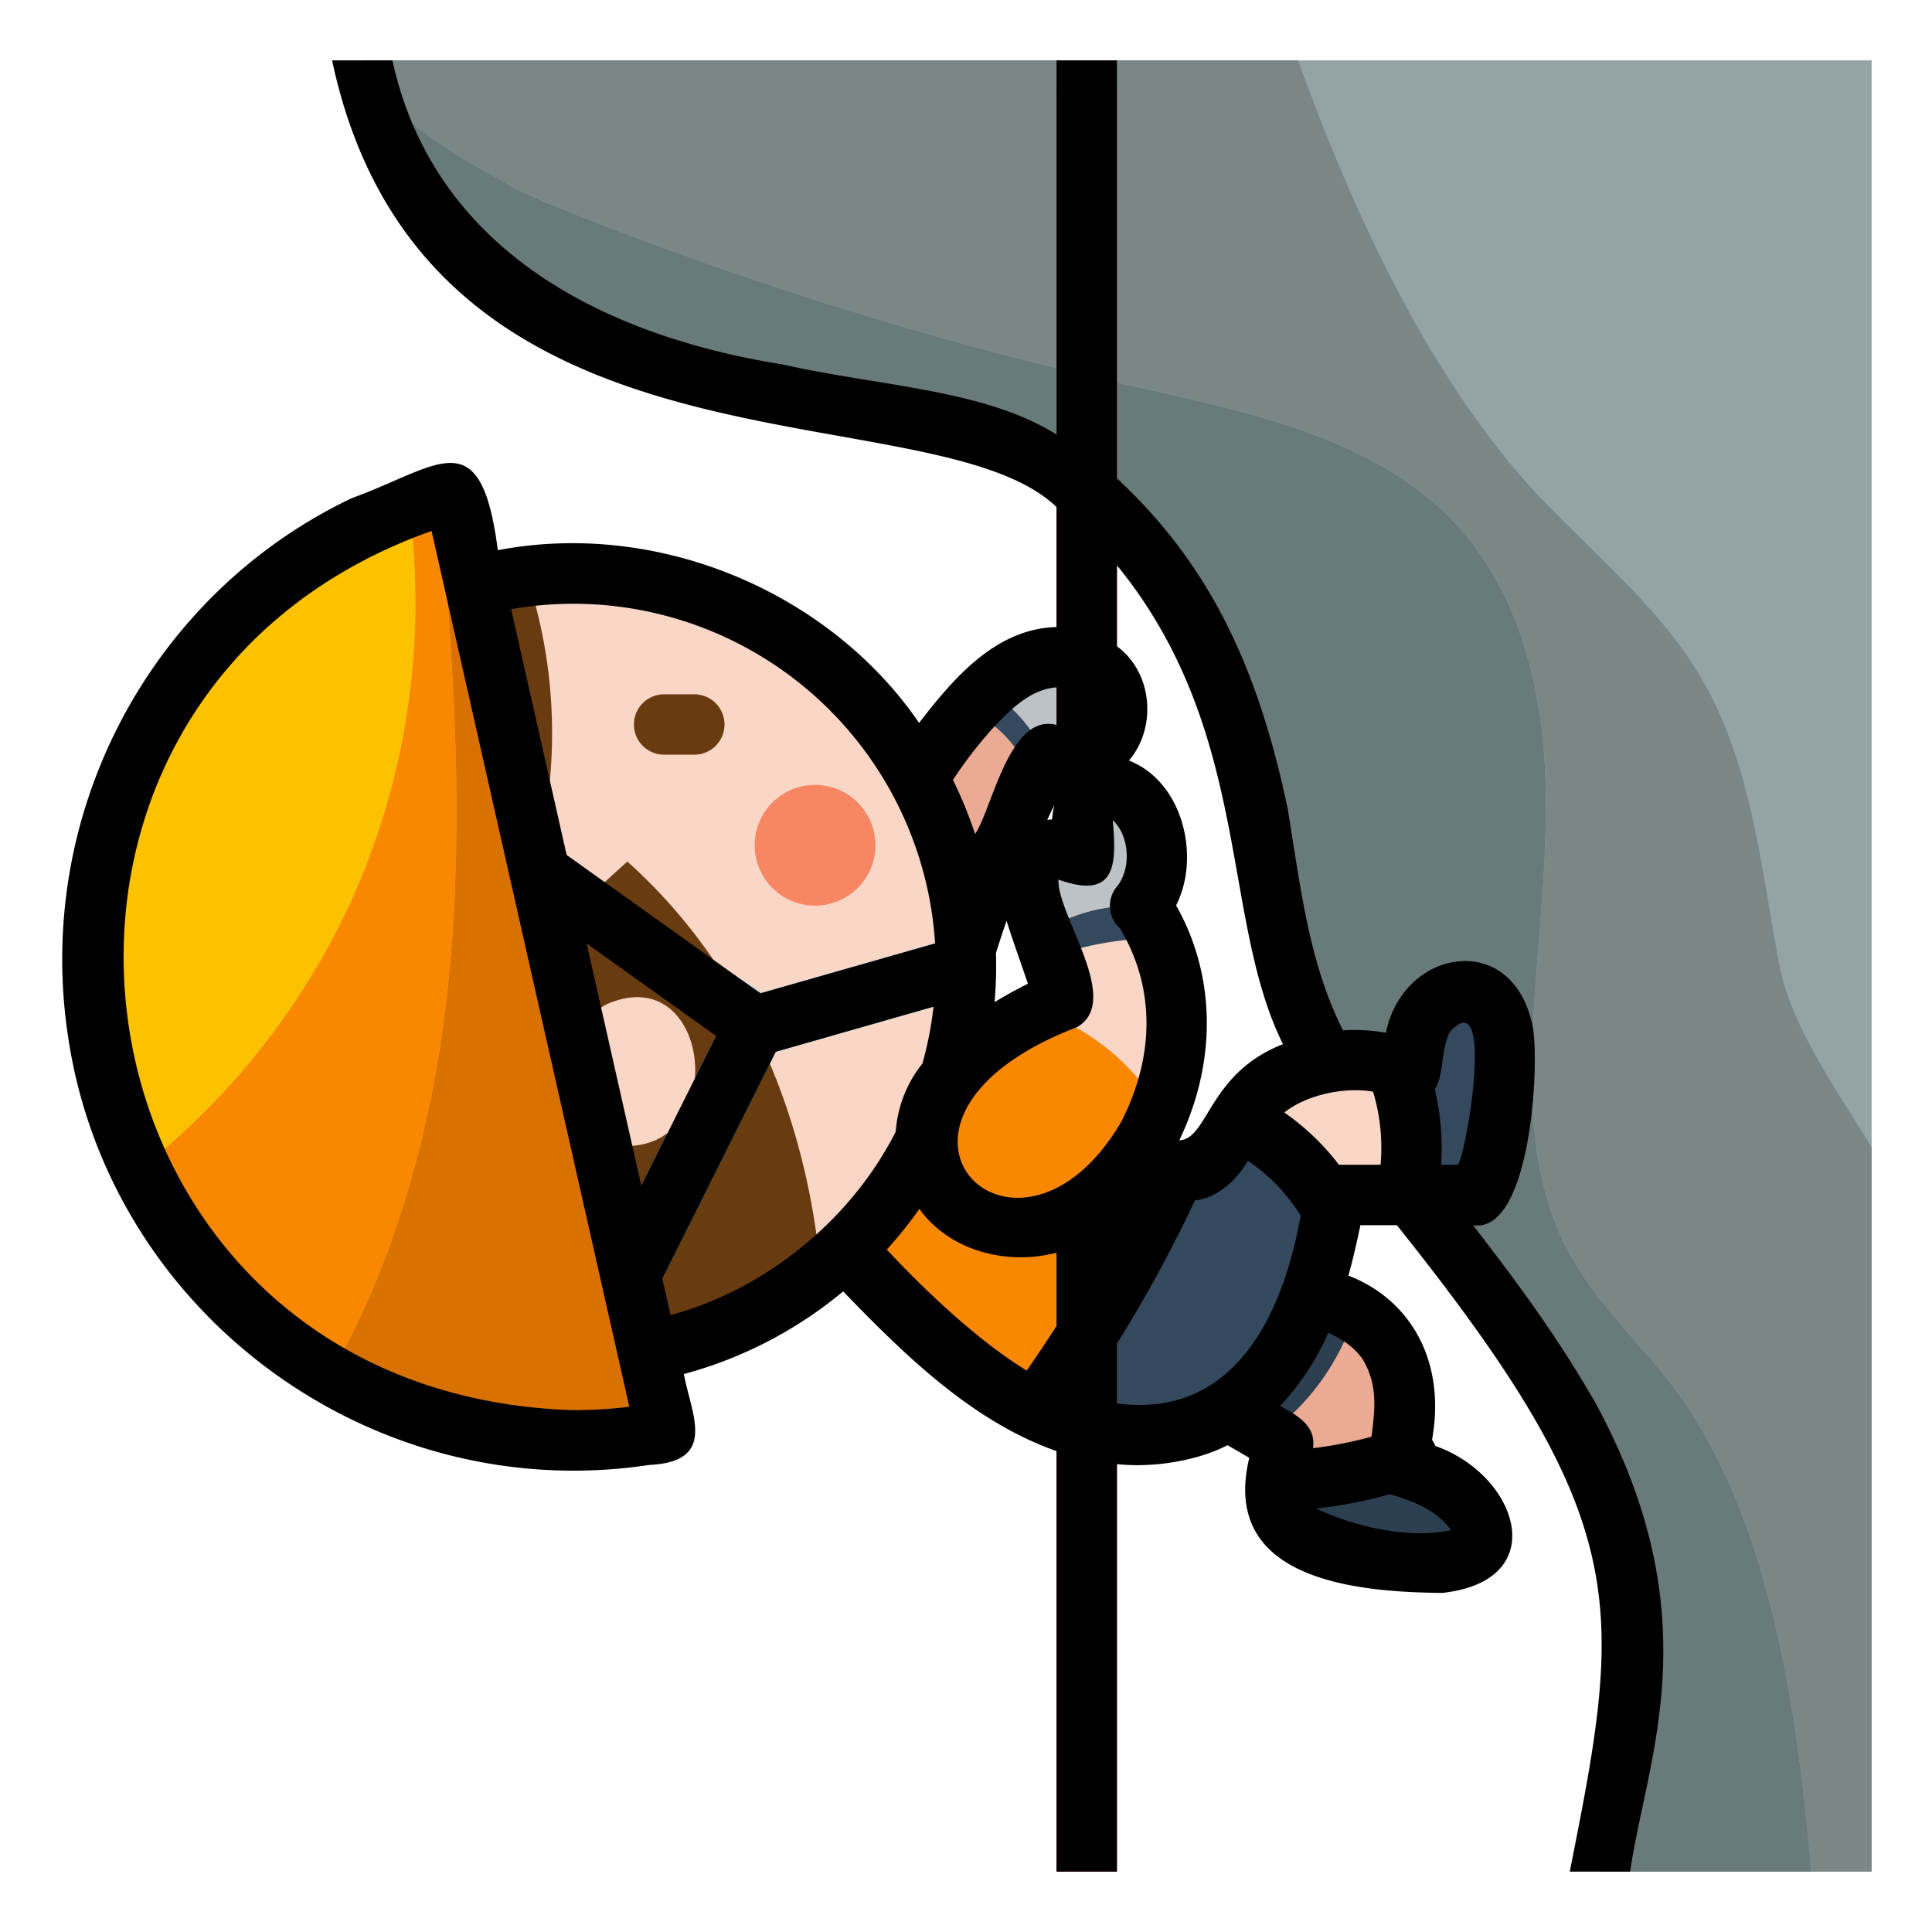 <svg height="512" viewBox="0 0 512 512" width="512" xmlns="http://www.w3.org/2000/svg"><g><g><path d="m96 16h400v480h-64s24-64-8-120-72-80-80-144-40-112-88-120-96-16-120-40c-20.4-20.4-40-56-40-56z" fill="#94a4a5"/><g><path d="m415.934 332.2c-9.645-17.734-10.689-38.826-9.761-58.991 1.059-23.018 4.4-45.991 3.3-69.008s-7.164-46.729-22.446-63.975c-21.222-23.951-55.184-30.786-86.406-37.8a997.755 997.755 0 0 1 -151.587-47c-15.811-6.326-33.434-15.426-37.91-31.426h-.007l1.38 5.987-1.38-5.987h-15.117s11.6 27.6 32 48c24 24 72 32 120 40s80 56 88 120 48 88 80 144 8 120 8 120h56c-3.678-42.95-11.011-95.035-36.947-128.945-8.96-11.713-20.073-21.904-27.119-34.855z" fill="#697a7a"/><path d="m451.007 179.963c-10.293-17.683-26.292-31.155-40.6-45.782-30.542-31.227-51.551-77.111-66.407-118.181h-248c4.472 16 37.223 33.1 53.03 39.422a997.755 997.755 0 0 0 151.587 47c31.222 7.015 65.184 13.85 86.406 37.8 15.282 17.246 21.345 40.959 22.446 63.975s-2.237 45.99-3.3 69.008c-.928 20.165.116 41.257 9.761 58.991 7.046 12.955 18.159 23.146 27.119 34.859 25.936 33.91 33.269 86 36.947 128.945h16v-192c-8.577-14.121-21.352-31.88-24.464-48.314-4.889-25.842-7.293-52.993-20.525-75.723z" fill="#7a8786"/></g><path d="m347.48 342.88c8.07 2.63 15.93 6.22 20.48 13.18 3.02 4.61 4.19 10.23 4.25 15.74a87.173 87.173 0 0 1 -1.9 16.4c6.83 2.02 12.33 4.14 17.56 8.97 2.93 2.71 5.7 6.49 4.74 10.36a8.39 8.39 0 0 1 -4.94 5.34 20.4 20.4 0 0 1 -7.36 1.36 74.293 74.293 0 0 1 -40.79-10.31 45.743 45.743 0 0 1 .57-21.48c-4.86-3-9.8-5.82-14.73-8.66z" fill="#eaaa94"/><g fill="#2c3f51"><path d="m359.15 347.914a57.758 57.758 0 0 0 -11.67-5.034l-22.12 30.9c3.593 2.07 7.192 4.131 10.761 6.257a63.1 63.1 0 0 0 23.029-32.123z"/><path d="m387.87 397.17c-5.23-4.83-10.73-6.95-17.56-8.97l.028-.155a29.879 29.879 0 0 1 -31.528 1.017 47.666 47.666 0 0 0 .71 14.858 74.293 74.293 0 0 0 40.79 10.31 20.4 20.4 0 0 0 7.36-1.36 8.39 8.39 0 0 0 4.94-5.34c.96-3.87-1.81-7.65-4.74-10.36z"/></g><path d="m300.5 307.2c7.38 2.01 16.02 6.17 21.2-.71 5.83-7.73 8.19-15.12 17.25-20.35a40.117 40.117 0 0 1 34.89-2.28c.51-5.01 1.07-10.2 3.61-14.55s7.64-7.63 12.53-6.43c7.1 1.75 9.12 10.85 8.98 18.16a105.951 105.951 0 0 1 -6.91 35.64h-38.06c-2.24 11.15-4.51 22.4-9.08 32.81s-11.72 20.04-21.66 25.56c-14.31 7.95-32.45 6.17-47.3-.72s-27.09-18.26-38.9-29.59c-4.57-4.39-9.2-8.93-12.43-14.31l23.38-50.43z" fill="#fad6c6"/><path d="m326.875 298.747c-1.59 2.494-3.179 5.1-5.175 7.743-2.9 3.854-6.888 4.243-11.131 3.487a268.558 268.558 0 0 1 -34.4 64.453c14.808 6.805 32.838 8.531 47.077.62 9.94-5.52 17.08-15.16 21.66-25.56 4.555-10.376 6.825-21.587 9.058-32.7a49.021 49.021 0 0 0 -27.089-18.043z" fill="#35495e"/><path d="m300.5 307.2-52.5-27.2-23.38 50.43c3.23 5.38 7.86 9.92 12.43 14.31 11.81 11.33 24.05 22.71 38.9 29.59l.223.1a268.558 268.558 0 0 0 34.4-64.453c-3.337-.593-6.827-1.893-10.073-2.777z" fill="#f98800"/><path d="m389.98 262.88c-4.89-1.2-10 2.08-12.53 6.43s-3.1 9.54-3.61 14.55c-.054-.022-.109-.04-.163-.062a54.116 54.116 0 0 1 .506 32.882h17.867a105.951 105.951 0 0 0 6.91-35.64c.14-7.31-1.88-16.41-8.98-18.16z" fill="#35495e"/><path d="m243.34 206.23a121.214 121.214 0 0 1 13.97-18.76c4.88-5.38 10.51-10.48 17.48-12.52s15.51-.19 19.4 5.94a13.1 13.1 0 0 1 -16.82 18.78 288.5 288.5 0 0 0 -21.48 51.82z" fill="#eaaa94"/><g><path d="m294.19 180.89c-3.89-6.13-12.44-7.98-19.4-5.94-5.01 1.466-9.325 4.517-13.169 8.112a34.833 34.833 0 0 1 15.279 17.523c.161-.3.313-.611.475-.915a13.1 13.1 0 0 0 16.82-18.78z" fill="#bcc2c6"/><path d="m261.621 183.062c-1.5 1.407-2.939 2.895-4.311 4.408-.18.2-.355.4-.534.6a33.328 33.328 0 0 1 16.909 18.753q1.563-3.133 3.21-6.24a34.833 34.833 0 0 0 -15.274-17.521z" fill="#35495e"/></g><path d="m280 24h16v472h-16z" fill="#e22526"/><path d="m311.822 269.151q.077 2.589-.067 5.178c-.968 17.542-10.44 38.289-26.433 47.03-9.258 5.061-21.414 5.5-30.024-.6a23.97 23.97 0 0 1 -9.887-17.308c-1.519-18.148 20.1-31.042 36.707-38.528-2.551-8.867-5.956-17.022-8.507-25.888-1.126-3.916-2.084-8.639.661-11.649a8.12 8.12 0 0 1 6.479-2.27 24.014 24.014 0 0 1 6.843 1.779 28.227 28.227 0 0 1 -.48-11.41c.748-3.448 3.542-6.724 7.068-6.8 2.451-.054 4.691 1.4 6.447 3.113 7.428 7.243 8.124 20.3 1.508 28.287.8-.97 7.305 13.992 7.729 15.576a58.858 58.858 0 0 1 1.956 13.49z" fill="#fad6c6"/><g><path d="m302.41 240.129a42.934 42.934 0 0 0 -26.223 7c.742 2.179 1.5 4.343 2.255 6.51a88 88 0 0 1 28.474-5.038c-1.729-3.825-3.716-7.852-4.506-8.472z" fill="#35495e"/><path d="m302.41 240.129c-.118-.093-.213-.118-.273-.046 6.616-7.992 5.92-21.044-1.508-28.286-1.756-1.712-4-3.168-6.447-3.114-3.526.077-6.32 3.353-7.067 6.8a28.208 28.208 0 0 0 .479 11.41 24.014 24.014 0 0 0 -6.843-1.779 8.12 8.12 0 0 0 -6.479 2.27c-2.745 3.01-1.787 7.733-.661 11.649.792 2.753 1.67 5.434 2.576 8.092a42.934 42.934 0 0 1 26.223-6.996z" fill="#bcc2c6"/><path d="m275.591 268.044c-15.206 7.732-31.506 19.568-30.18 35.406a23.97 23.97 0 0 0 9.887 17.308c8.61 6.1 20.766 5.662 30.024.6 10.186-5.567 17.721-16 22.1-27.383a59.646 59.646 0 0 0 -31.831-25.931z" fill="#f98800"/></g><path d="m245.34 301.91v.01a103.989 103.989 0 1 1 6.39-16.37v.01z" fill="#fad6c6"/><path d="m166.259 228.322c-13.615 12.22-27.34 25.767-40.956 37.986 21.56-33.084 26.877-76.172 14.3-113.569a104 104 0 1 0 77.881 184.048c-3.798-41.35-20.171-80.616-51.225-108.465z" fill="#683b11"/><path d="m263.692 253.8a8 8 0 0 0 -9.89-5.494l-52.1 14.884-81.702-55.19v16l69.912 50.289-37.067 74.133 14.31 7.156 38.426-76.852 52.619-15.034a8 8 0 0 0 5.492-9.892z" fill="#00a8e7"/><path d="m184 200h-8a8 8 0 0 1 0-16h8a8 8 0 0 1 0 16z" fill="#683b11"/><path d="m120.3 130.646 56.157 248.709a127.54 127.54 0 0 1 -56.157-248.709z" fill="#fcc200"/><g><path d="m116.42 131.715q-4.055 1.177-8 2.606a192.2 192.2 0 0 1 -14.749 103.133 192.109 192.109 0 0 1 -56.475 72.3 128.074 128.074 0 0 0 50.404 54.515c17.472-30.669 27.024-65.982 30.927-101.263 4.825-43.578 1.629-87.568-2.107-131.291z" fill="#f98800"/><path d="m176.461 379.355-56.161-248.709c-1.3.333-2.6.7-3.884 1.069 3.736 43.723 6.932 87.713 2.111 131.291-3.9 35.281-13.455 70.594-30.927 101.263a127.781 127.781 0 0 0 88.857 15.086z" fill="#d87100"/></g><path d="m161.577 265.788c-4.514 1.8-7.474 6.244-9.088 10.829-2.013 5.715-2.3 12.232.26 17.722s8.309 9.647 14.361 9.343c26.16-1.316 20.824-48.414-5.533-37.894z" fill="#fad6c6"/><circle cx="216" cy="224" fill="#f78663" r="16"/></g><path d="m422.946 372.031c-10.546-18.463-21.712-33.231-32.586-47.351 15.9 2.575 18.017-46.707 15.476-54.141-5.877-24.025-34.059-18.952-38.553 3.139a48.829 48.829 0 0 0 -11.375-.635c-8.794-17.364-11.1-36.64-14.636-58.657-7.725-36.591-20.03-64.111-45.272-87.622v-110.764h-16v99.18c-19.093-12.043-46.762-12.765-72.628-18.6-50.972-8.152-92.932-32.624-103.372-80.58h-16c24.9 116.555 158.488 86.2 192 118.375v31.8c-16.3.395-27.581 13.953-36.43 25.409-23.408-34.248-68.56-53.995-111.64-45.775-4.5-34.831-15.453-22.213-38.7-13.795-52.919 25.165-84.739 83.395-74.994 143.986 11.426 72.3 80.463 123.323 153.83 112.223 18.176-.854 11.151-13.311 9.161-24.087a111.144 111.144 0 0 0 42.217-21.9c16.445 17.042 34.37 34.525 56.556 42.327v111.437h16v-108c8.923 1.015 20.939-.654 29.3-5.015 1.918 1.107 3.847 2.224 5.77 3.361-7.788 32.323 28.161 35.589 51.172 35.793 29.457-3.273 19.934-31.287-1.844-38.935a7.963 7.963 0 0 0 -.894-1.631c3.749-20.776-5.631-37.127-22.156-43.523 1.232-4.451 2.248-8.923 3.176-13.365h9.655c63.085 78.887 60 100.291 45.82 171.32h16c4.408-30.334 21.614-67.225-9.053-123.974zm-38.58-98.7c11.828-12.73 4.325 31.985 2.01 35.348h-4.469a67.641 67.641 0 0 0 -1.671-20.035c2.521-3.585 1.564-11.22 4.13-15.312zm-83.876-117.681c30.742 42.579 23.621 89.151 39.517 121.064-19.837 7.738-19.786 25.187-27.482 25.469 9.776-20.316 9.939-43.192-.847-62.245 6.5-12.79 1.944-32.668-12.483-38.394 7.315-8.577 6.45-23.144-3.195-30.28v-21.439c1.537 1.875 3.042 3.798 4.49 5.825zm-33.735 88.35c1.6 5.168 3.649 10.777 5.653 16.687q-4.736 2.391-8.831 4.889a113.5 113.5 0 0 0 .365-13.017q1.339-4.302 2.813-8.559zm18.651 28.211c12.174-6.984-5.3-29.674-4.9-39.1 15.54 5.535 15.371-4.339 14.39-15.739 4.39 3.99 5.042 12.773 1.082 17.6a8 8 0 0 0 .811 11.047c9.63 15.993 9.048 34.41.283 51.4-27.91 47.253-75.2-.819-11.666-25.204zm-7.872-54.922q.933-2.012 1.892-4.007a23.005 23.005 0 0 0 -.614 3.859c-.432.035-.856.091-1.278.152zm18.466 106.511.022-.017-.022.041zm-32.764-130.95c4.08-4.268 9.641-10.247 16.764-10.683v9.958c-12.515-3.341-17.063 22.335-21.6 28.9a111.28 111.28 0 0 0 -5.862-14.339 113.014 113.014 0 0 1 10.698-13.841zm-111.236-32.85a96.118 96.118 0 0 1 95.808 90.02l-46.3 13.228-51.345-36.675-14.709-65.141a96.811 96.811 0 0 1 16.546-1.432zm3.459 90.016 34.329 24.521-19.835 39.669zm-3.459 123.693c-137.7-4.262-163.9-188.173-37.625-233l52.405 232.091a120.531 120.531 0 0 1 -14.78.909zm23.518-34.857 30.063-60.126 41.812-11.947a95.434 95.434 0 0 1 -2.937 15.069 32.447 32.447 0 0 0 -7.072 18.038c-11.673 23.114-34.331 41.843-59.684 48.621zm59.488-7.7a111.368 111.368 0 0 0 8.637-10.779c7.757 10.858 22.795 15.143 36.357 11.6v19.406c-2.566 4-5.194 7.953-7.919 11.84-12.273-7.505-25.987-20.197-37.075-32.065zm60.994 40.789v-15.87a366.009 366.009 0 0 0 20.68-37.971c5.1-.378 10.738-4.723 14.017-10.494a47.96 47.96 0 0 1 14 14.564c-4.912 27.174-18.004 53.721-48.697 49.771zm88.544 33.559c-10.971 2.414-25.239-.8-35.788-5.709a124.113 124.113 0 0 0 19.606-3.824c6.577 2.01 12.415 4.303 16.182 9.533zm-23.276-45.059c3.79 6.582 3.187 12.729 2.2 20.295a108.106 108.106 0 0 1 -15.5 3.053c.764-5.627-3.407-8.34-8.734-11.193a68.281 68.281 0 0 0 12.78-19.413c4.479 2.089 7.386 4.395 9.254 7.261zm-6.443-51.764a64.5 64.5 0 0 0 -14.468-13.848c5.655-4.551 15.73-6.893 23.517-5.522a51.166 51.166 0 0 1 1.987 19.37z"/></g></svg>